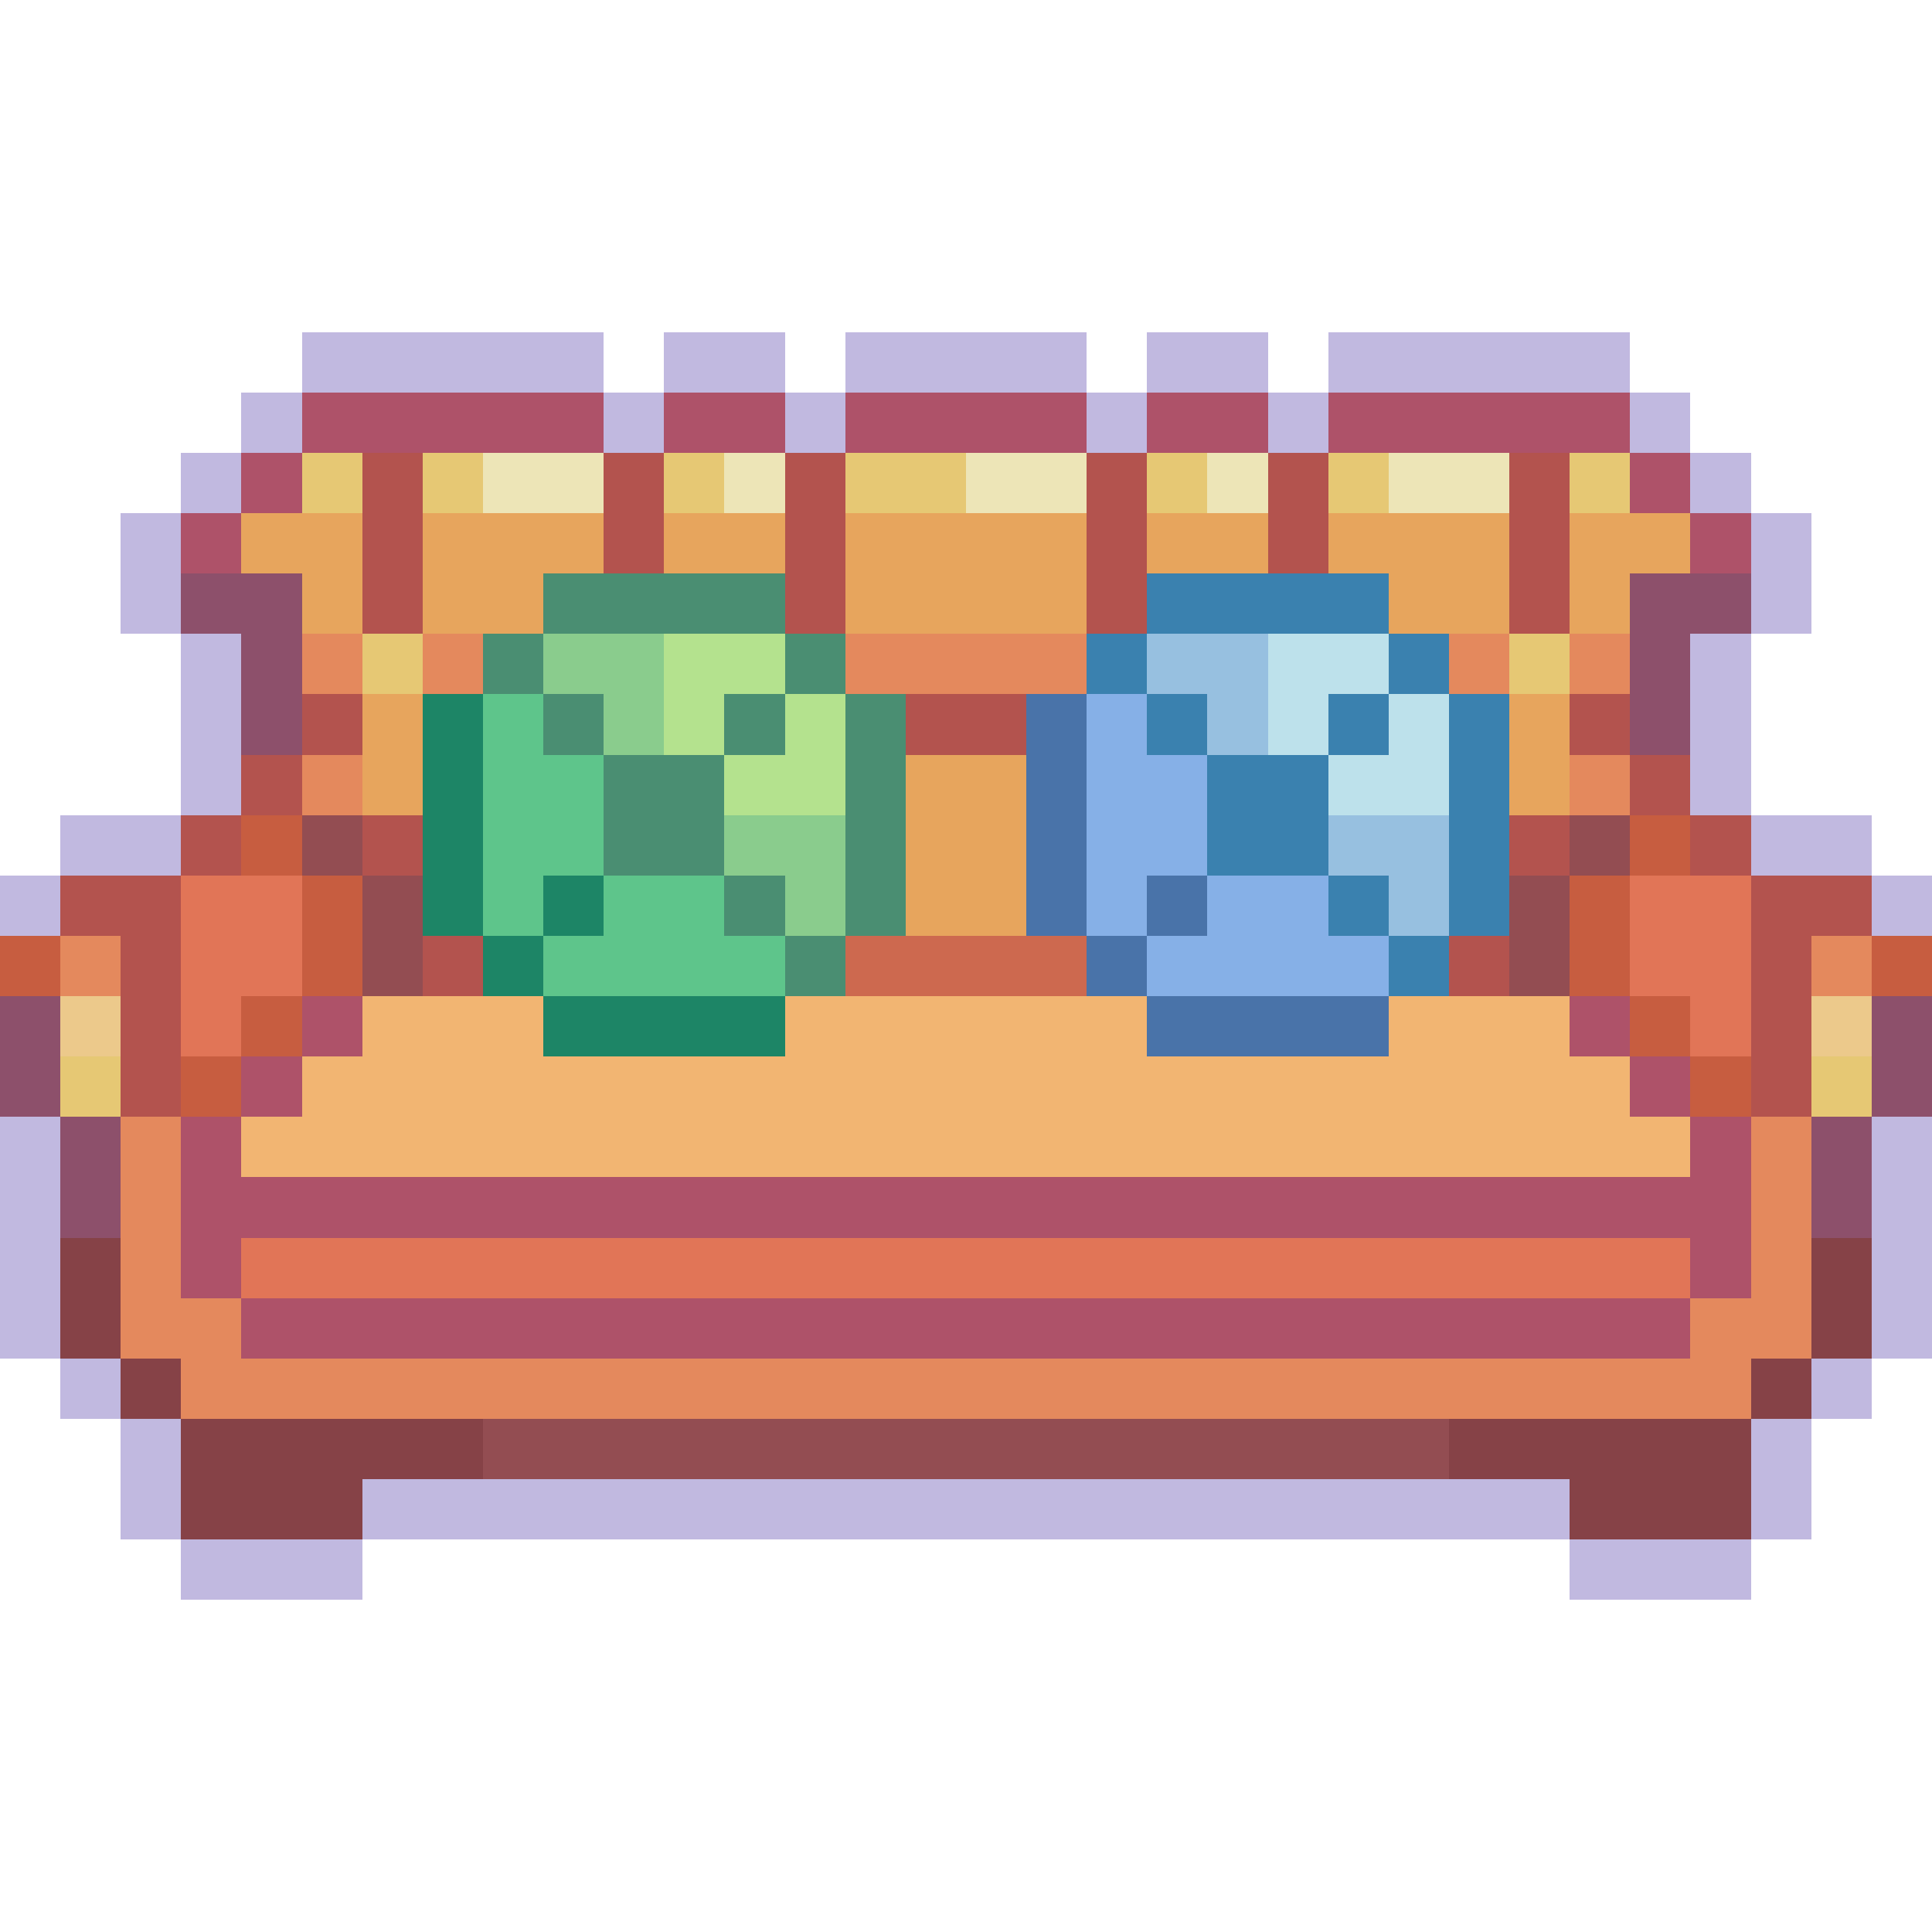 <?xml version="1.0" encoding="utf-8"?>
<!-- Generator: Adobe Illustrator 27.9.0, SVG Export Plug-In . SVG Version: 6.00 Build 0)  -->
<svg version="1.1" id="Layer_1" shape-rendering="crispEdges"
	 xmlns="http://www.w3.org/2000/svg" xmlns:xlink="http://www.w3.org/1999/xlink" x="0px" y="0px" viewBox="0 0 192 192"
	 style="enable-background:new 0 0 192 192;" xml:space="preserve">
<style type="text/css">
	.st0{fill:#C1B9E0;}
	.st1{fill:#AE5269;}
	.st2{fill:#E6C874;}
	.st3{fill:#B3534E;}
	.st4{fill:#EDE5B7;}
	.st5{fill:#E7A55D;}
	.st6{fill:#8D506B;}
	.st7{fill:#4A8E72;}
	.st8{fill:#3A81AF;}
	.st9{fill:#E4895D;}
	.st10{fill:#8ACC8D;}
	.st11{fill:#B4E28E;}
	.st12{fill:#97C0E0;}
	.st13{fill:#BDE1EB;}
	.st14{fill:#1D8566;}
	.st15{fill:#5EC58B;}
	.st16{fill:#4973A9;}
	.st17{fill:#86B0E7;}
	.st18{fill:#C75D40;}
	.st19{fill:#934D52;}
	.st20{fill:#E17557;}
	.st21{fill:#CD694F;}
	.st22{fill:#ECC98B;}
	.st23{fill:#F2B572;}
	.st24{fill:#864247;}
</style>
<g>
	<rect x="30" y="33" class="st0" width="6" height="6"/>
	<rect x="36" y="33" class="st0" width="6" height="6"/>
	<rect x="42" y="33" class="st0" width="6" height="6"/>
	<rect x="48" y="33" class="st0" width="6" height="6"/>
	<rect x="54" y="33" class="st0" width="6" height="6"/>
	<rect x="66" y="33" class="st0" width="6" height="6"/>
	<rect x="72" y="33" class="st0" width="6" height="6"/>
	<rect x="84" y="33" class="st0" width="6" height="6"/>
	<rect x="90" y="33" class="st0" width="6" height="6"/>
	<rect x="96" y="33" class="st0" width="6" height="6"/>
	<rect x="102" y="33" class="st0" width="6" height="6"/>
	<rect x="114" y="33" class="st0" width="6" height="6"/>
	<rect x="120" y="33" class="st0" width="6" height="6"/>
	<rect x="132" y="33" class="st0" width="6" height="6"/>
	<rect x="138" y="33" class="st0" width="6" height="6"/>
	<rect x="144" y="33" class="st0" width="6" height="6"/>
	<rect x="150" y="33" class="st0" width="6" height="6"/>
	<rect x="156" y="33" class="st0" width="6" height="6"/>
	<rect x="24" y="39" class="st0" width="6" height="6"/>
	<rect x="30" y="39" class="st1" width="6" height="6"/>
	<rect x="36" y="39" class="st1" width="6" height="6"/>
	<rect x="42" y="39" class="st1" width="6" height="6"/>
	<rect x="48" y="39" class="st1" width="6" height="6"/>
	<rect x="54" y="39" class="st1" width="6" height="6"/>
	<rect x="60" y="39" class="st0" width="6" height="6"/>
	<rect x="66" y="39" class="st1" width="6" height="6"/>
	<rect x="72" y="39" class="st1" width="6" height="6"/>
	<rect x="78" y="39" class="st0" width="6" height="6"/>
	<rect x="84" y="39" class="st1" width="6" height="6"/>
	<rect x="90" y="39" class="st1" width="6" height="6"/>
	<rect x="96" y="39" class="st1" width="6" height="6"/>
	<rect x="102" y="39" class="st1" width="6" height="6"/>
	<rect x="108" y="39" class="st0" width="6" height="6"/>
	<rect x="114" y="39" class="st1" width="6" height="6"/>
	<rect x="120" y="39" class="st1" width="6" height="6"/>
	<rect x="126" y="39" class="st0" width="6" height="6"/>
	<rect x="132" y="39" class="st1" width="6" height="6"/>
	<rect x="138" y="39" class="st1" width="6" height="6"/>
	<rect x="144" y="39" class="st1" width="6" height="6"/>
	<rect x="150" y="39" class="st1" width="6" height="6"/>
	<rect x="156" y="39" class="st1" width="6" height="6"/>
	<rect x="162" y="39" class="st0" width="6" height="6"/>
	<rect x="18" y="45" class="st0" width="6" height="6"/>
	<rect x="24" y="45" class="st1" width="6" height="6"/>
	<rect x="30" y="45" class="st2" width="6" height="6"/>
	<rect x="36" y="45" class="st3" width="6" height="6"/>
	<rect x="42" y="45" class="st2" width="6" height="6"/>
	<rect x="48" y="45" class="st4" width="6" height="6"/>
	<rect x="54" y="45" class="st4" width="6" height="6"/>
	<rect x="60" y="45" class="st3" width="6" height="6"/>
	<rect x="66" y="45" class="st2" width="6" height="6"/>
	<rect x="72" y="45" class="st4" width="6" height="6"/>
	<rect x="78" y="45" class="st3" width="6" height="6"/>
	<rect x="84" y="45" class="st2" width="6" height="6"/>
	<rect x="90" y="45" class="st2" width="6" height="6"/>
	<rect x="96" y="45" class="st4" width="6" height="6"/>
	<rect x="102" y="45" class="st4" width="6" height="6"/>
	<rect x="108" y="45" class="st3" width="6" height="6"/>
	<rect x="114" y="45" class="st2" width="6" height="6"/>
	<rect x="120" y="45" class="st4" width="6" height="6"/>
	<rect x="126" y="45" class="st3" width="6" height="6"/>
	<rect x="132" y="45" class="st2" width="6" height="6"/>
	<rect x="138" y="45" class="st4" width="6" height="6"/>
	<rect x="144" y="45" class="st4" width="6" height="6"/>
	<rect x="150" y="45" class="st3" width="6" height="6"/>
	<rect x="156" y="45" class="st2" width="6" height="6"/>
	<rect x="162" y="45" class="st1" width="6" height="6"/>
	<rect x="168" y="45" class="st0" width="6" height="6"/>
	<rect x="12" y="51" class="st0" width="6" height="6"/>
	<rect x="18" y="51" class="st1" width="6" height="6"/>
	<rect x="24" y="51" class="st5" width="6" height="6"/>
	<rect x="30" y="51" class="st5" width="6" height="6"/>
	<rect x="36" y="51" class="st3" width="6" height="6"/>
	<rect x="42" y="51" class="st5" width="6" height="6"/>
	<rect x="48" y="51" class="st5" width="6" height="6"/>
	<rect x="54" y="51" class="st5" width="6" height="6"/>
	<rect x="60" y="51" class="st3" width="6" height="6"/>
	<rect x="66" y="51" class="st5" width="6" height="6"/>
	<rect x="72" y="51" class="st5" width="6" height="6"/>
	<rect x="78" y="51" class="st3" width="6" height="6"/>
	<rect x="84" y="51" class="st5" width="6" height="6"/>
	<rect x="90" y="51" class="st5" width="6" height="6"/>
	<rect x="96" y="51" class="st5" width="6" height="6"/>
	<rect x="102" y="51" class="st5" width="6" height="6"/>
	<rect x="108" y="51" class="st3" width="6" height="6"/>
	<rect x="114" y="51" class="st5" width="6" height="6"/>
	<rect x="120" y="51" class="st5" width="6" height="6"/>
	<rect x="126" y="51" class="st3" width="6" height="6"/>
	<rect x="132" y="51" class="st5" width="6" height="6"/>
	<rect x="138" y="51" class="st5" width="6" height="6"/>
	<rect x="144" y="51" class="st5" width="6" height="6"/>
	<rect x="150" y="51" class="st3" width="6" height="6"/>
	<rect x="156" y="51" class="st5" width="6" height="6"/>
	<rect x="162" y="51" class="st5" width="6" height="6"/>
	<rect x="168" y="51" class="st1" width="6" height="6"/>
	<rect x="174" y="51" class="st0" width="6" height="6"/>
	<rect x="12" y="57" class="st0" width="6" height="6"/>
	<rect x="18" y="57" class="st6" width="6" height="6"/>
	<rect x="24" y="57" class="st6" width="6" height="6"/>
	<rect x="30" y="57" class="st5" width="6" height="6"/>
	<rect x="36" y="57" class="st3" width="6" height="6"/>
	<rect x="42" y="57" class="st5" width="6" height="6"/>
	<rect x="48" y="57" class="st5" width="6" height="6"/>
	<rect x="54" y="57" class="st7" width="6" height="6"/>
	<rect x="60" y="57" class="st7" width="6" height="6"/>
	<rect x="66" y="57" class="st7" width="6" height="6"/>
	<rect x="72" y="57" class="st7" width="6" height="6"/>
	<rect x="78" y="57" class="st3" width="6" height="6"/>
	<rect x="84" y="57" class="st5" width="6" height="6"/>
	<rect x="90" y="57" class="st5" width="6" height="6"/>
	<rect x="96" y="57" class="st5" width="6" height="6"/>
	<rect x="102" y="57" class="st5" width="6" height="6"/>
	<rect x="108" y="57" class="st3" width="6" height="6"/>
	<rect x="114" y="57" class="st8" width="6" height="6"/>
	<rect x="120" y="57" class="st8" width="6" height="6"/>
	<rect x="126" y="57" class="st8" width="6" height="6"/>
	<rect x="132" y="57" class="st8" width="6" height="6"/>
	<rect x="138" y="57" class="st5" width="6" height="6"/>
	<rect x="144" y="57" class="st5" width="6" height="6"/>
	<rect x="150" y="57" class="st3" width="6" height="6"/>
	<rect x="156" y="57" class="st5" width="6" height="6"/>
	<rect x="162" y="57" class="st6" width="6" height="6"/>
	<rect x="168" y="57" class="st6" width="6" height="6"/>
	<rect x="174" y="57" class="st0" width="6" height="6"/>
	<rect x="18" y="63" class="st0" width="6" height="6"/>
	<rect x="24" y="63" class="st6" width="6" height="6"/>
	<rect x="30" y="63" class="st9" width="6" height="6"/>
	<rect x="36" y="63" class="st2" width="6" height="6"/>
	<rect x="42" y="63" class="st9" width="6" height="6"/>
	<rect x="48" y="63" class="st7" width="6" height="6"/>
	<rect x="54" y="63" class="st10" width="6" height="6"/>
	<rect x="60" y="63" class="st10" width="6" height="6"/>
	<rect x="66" y="63" class="st11" width="6" height="6"/>
	<rect x="72" y="63" class="st11" width="6" height="6"/>
	<rect x="78" y="63" class="st7" width="6" height="6"/>
	<rect x="84" y="63" class="st9" width="6" height="6"/>
	<rect x="90" y="63" class="st9" width="6" height="6"/>
	<rect x="96" y="63" class="st9" width="6" height="6"/>
	<rect x="102" y="63" class="st9" width="6" height="6"/>
	<rect x="108" y="63" class="st8" width="6" height="6"/>
	<rect x="114" y="63" class="st12" width="6" height="6"/>
	<rect x="120" y="63" class="st12" width="6" height="6"/>
	<rect x="126" y="63" class="st13" width="6" height="6"/>
	<rect x="132" y="63" class="st13" width="6" height="6"/>
	<rect x="138" y="63" class="st8" width="6" height="6"/>
	<rect x="144" y="63" class="st9" width="6" height="6"/>
	<rect x="150" y="63" class="st2" width="6" height="6"/>
	<rect x="156" y="63" class="st9" width="6" height="6"/>
	<rect x="162" y="63" class="st6" width="6" height="6"/>
	<rect x="168" y="63" class="st0" width="6" height="6"/>
	<rect x="18" y="69" class="st0" width="6" height="6"/>
	<rect x="24" y="69" class="st6" width="6" height="6"/>
	<rect x="30" y="69" class="st3" width="6" height="6"/>
	<rect x="36" y="69" class="st5" width="6" height="6"/>
	<rect x="42" y="69" class="st14" width="6" height="6"/>
	<rect x="48" y="69" class="st15" width="6" height="6"/>
	<rect x="54" y="69" class="st7" width="6" height="6"/>
	<rect x="60" y="69" class="st10" width="6" height="6"/>
	<rect x="66" y="69" class="st11" width="6" height="6"/>
	<rect x="72" y="69" class="st7" width="6" height="6"/>
	<rect x="78" y="69" class="st11" width="6" height="6"/>
	<rect x="84" y="69" class="st7" width="6" height="6"/>
	<rect x="90" y="69" class="st3" width="6" height="6"/>
	<rect x="96" y="69" class="st3" width="6" height="6"/>
	<rect x="102" y="69" class="st16" width="6" height="6"/>
	<rect x="108" y="69" class="st17" width="6" height="6"/>
	<rect x="114" y="69" class="st8" width="6" height="6"/>
	<rect x="120" y="69" class="st12" width="6" height="6"/>
	<rect x="126" y="69" class="st13" width="6" height="6"/>
	<rect x="132" y="69" class="st8" width="6" height="6"/>
	<rect x="138" y="69" class="st13" width="6" height="6"/>
	<rect x="144" y="69" class="st8" width="6" height="6"/>
	<rect x="150" y="69" class="st5" width="6" height="6"/>
	<rect x="156" y="69" class="st3" width="6" height="6"/>
	<rect x="162" y="69" class="st6" width="6" height="6"/>
	<rect x="168" y="69" class="st0" width="6" height="6"/>
	<rect x="18" y="75" class="st0" width="6" height="6"/>
	<rect x="24" y="75" class="st3" width="6" height="6"/>
	<rect x="30" y="75" class="st9" width="6" height="6"/>
	<rect x="36" y="75" class="st5" width="6" height="6"/>
	<rect x="42" y="75" class="st14" width="6" height="6"/>
	<rect x="48" y="75" class="st15" width="6" height="6"/>
	<rect x="54" y="75" class="st15" width="6" height="6"/>
	<rect x="60" y="75" class="st7" width="6" height="6"/>
	<rect x="66" y="75" class="st7" width="6" height="6"/>
	<rect x="72" y="75" class="st11" width="6" height="6"/>
	<rect x="78" y="75" class="st11" width="6" height="6"/>
	<rect x="84" y="75" class="st7" width="6" height="6"/>
	<rect x="90" y="75" class="st5" width="6" height="6"/>
	<rect x="96" y="75" class="st5" width="6" height="6"/>
	<rect x="102" y="75" class="st16" width="6" height="6"/>
	<rect x="108" y="75" class="st17" width="6" height="6"/>
	<rect x="114" y="75" class="st17" width="6" height="6"/>
	<rect x="120" y="75" class="st8" width="6" height="6"/>
	<rect x="126" y="75" class="st8" width="6" height="6"/>
	<rect x="132" y="75" class="st13" width="6" height="6"/>
	<rect x="138" y="75" class="st13" width="6" height="6"/>
	<rect x="144" y="75" class="st8" width="6" height="6"/>
	<rect x="150" y="75" class="st5" width="6" height="6"/>
	<rect x="156" y="75" class="st9" width="6" height="6"/>
	<rect x="162" y="75" class="st3" width="6" height="6"/>
	<rect x="168" y="75" class="st0" width="6" height="6"/>
	<rect x="6" y="81" class="st0" width="6" height="6"/>
	<rect x="12" y="81" class="st0" width="6" height="6"/>
	<rect x="18" y="81" class="st3" width="6" height="6"/>
	<rect x="24" y="81" class="st18" width="6" height="6"/>
	<rect x="30" y="81" class="st19" width="6" height="6"/>
	<rect x="36" y="81" class="st3" width="6" height="6"/>
	<rect x="42" y="81" class="st14" width="6" height="6"/>
	<rect x="48" y="81" class="st15" width="6" height="6"/>
	<rect x="54" y="81" class="st15" width="6" height="6"/>
	<rect x="60" y="81" class="st7" width="6" height="6"/>
	<rect x="66" y="81" class="st7" width="6" height="6"/>
	<rect x="72" y="81" class="st10" width="6" height="6"/>
	<rect x="78" y="81" class="st10" width="6" height="6"/>
	<rect x="84" y="81" class="st7" width="6" height="6"/>
	<rect x="90" y="81" class="st5" width="6" height="6"/>
	<rect x="96" y="81" class="st5" width="6" height="6"/>
	<rect x="102" y="81" class="st16" width="6" height="6"/>
	<rect x="108" y="81" class="st17" width="6" height="6"/>
	<rect x="114" y="81" class="st17" width="6" height="6"/>
	<rect x="120" y="81" class="st8" width="6" height="6"/>
	<rect x="126" y="81" class="st8" width="6" height="6"/>
	<rect x="132" y="81" class="st12" width="6" height="6"/>
	<rect x="138" y="81" class="st12" width="6" height="6"/>
	<rect x="144" y="81" class="st8" width="6" height="6"/>
	<rect x="150" y="81" class="st3" width="6" height="6"/>
	<rect x="156" y="81" class="st19" width="6" height="6"/>
	<rect x="162" y="81" class="st18" width="6" height="6"/>
	<rect x="168" y="81" class="st3" width="6" height="6"/>
	<rect x="174" y="81" class="st0" width="6" height="6"/>
	<rect x="180" y="81" class="st0" width="6" height="6"/>
	<rect y="87" class="st0" width="6" height="6"/>
	<rect x="6" y="87" class="st3" width="6" height="6"/>
	<rect x="12" y="87" class="st3" width="6" height="6"/>
	<rect x="18" y="87" class="st20" width="6" height="6"/>
	<rect x="24" y="87" class="st20" width="6" height="6"/>
	<rect x="30" y="87" class="st18" width="6" height="6"/>
	<rect x="36" y="87" class="st19" width="6" height="6"/>
	<rect x="42" y="87" class="st14" width="6" height="6"/>
	<rect x="48" y="87" class="st15" width="6" height="6"/>
	<rect x="54" y="87" class="st14" width="6" height="6"/>
	<rect x="60" y="87" class="st15" width="6" height="6"/>
	<rect x="66" y="87" class="st15" width="6" height="6"/>
	<rect x="72" y="87" class="st7" width="6" height="6"/>
	<rect x="78" y="87" class="st10" width="6" height="6"/>
	<rect x="84" y="87" class="st7" width="6" height="6"/>
	<rect x="90" y="87" class="st5" width="6" height="6"/>
	<rect x="96" y="87" class="st5" width="6" height="6"/>
	<rect x="102" y="87" class="st16" width="6" height="6"/>
	<rect x="108" y="87" class="st17" width="6" height="6"/>
	<rect x="114" y="87" class="st16" width="6" height="6"/>
	<rect x="120" y="87" class="st17" width="6" height="6"/>
	<rect x="126" y="87" class="st17" width="6" height="6"/>
	<rect x="132" y="87" class="st8" width="6" height="6"/>
	<rect x="138" y="87" class="st12" width="6" height="6"/>
	<rect x="144" y="87" class="st8" width="6" height="6"/>
	<rect x="150" y="87" class="st19" width="6" height="6"/>
	<rect x="156" y="87" class="st18" width="6" height="6"/>
	<rect x="162" y="87" class="st20" width="6" height="6"/>
	<rect x="168" y="87" class="st20" width="6" height="6"/>
	<rect x="174" y="87" class="st3" width="6" height="6"/>
	<rect x="180" y="87" class="st3" width="6" height="6"/>
	<rect x="186" y="87" class="st0" width="6" height="6"/>
	<rect y="93" class="st18" width="6" height="6"/>
	<rect x="6" y="93" class="st9" width="6" height="6"/>
	<rect x="12" y="93" class="st3" width="6" height="6"/>
	<rect x="18" y="93" class="st20" width="6" height="6"/>
	<rect x="24" y="93" class="st20" width="6" height="6"/>
	<rect x="30" y="93" class="st18" width="6" height="6"/>
	<rect x="36" y="93" class="st19" width="6" height="6"/>
	<rect x="42" y="93" class="st3" width="6" height="6"/>
	<rect x="48" y="93" class="st14" width="6" height="6"/>
	<rect x="54" y="93" class="st15" width="6" height="6"/>
	<rect x="60" y="93" class="st15" width="6" height="6"/>
	<rect x="66" y="93" class="st15" width="6" height="6"/>
	<rect x="72" y="93" class="st15" width="6" height="6"/>
	<rect x="78" y="93" class="st7" width="6" height="6"/>
	<rect x="84" y="93" class="st21" width="6" height="6"/>
	<rect x="90" y="93" class="st21" width="6" height="6"/>
	<rect x="96" y="93" class="st21" width="6" height="6"/>
	<rect x="102" y="93" class="st21" width="6" height="6"/>
	<rect x="108" y="93" class="st16" width="6" height="6"/>
	<rect x="114" y="93" class="st17" width="6" height="6"/>
	<rect x="120" y="93" class="st17" width="6" height="6"/>
	<rect x="126" y="93" class="st17" width="6" height="6"/>
	<rect x="132" y="93" class="st17" width="6" height="6"/>
	<rect x="138" y="93" class="st8" width="6" height="6"/>
	<rect x="144" y="93" class="st3" width="6" height="6"/>
	<rect x="150" y="93" class="st19" width="6" height="6"/>
	<rect x="156" y="93" class="st18" width="6" height="6"/>
	<rect x="162" y="93" class="st20" width="6" height="6"/>
	<rect x="168" y="93" class="st20" width="6" height="6"/>
	<rect x="174" y="93" class="st3" width="6" height="6"/>
	<rect x="180" y="93" class="st9" width="6" height="6"/>
	<rect x="186" y="93" class="st18" width="6" height="6"/>
	<rect y="99" class="st6" width="6" height="6"/>
	<rect x="6" y="99" class="st22" width="6" height="6"/>
	<rect x="12" y="99" class="st3" width="6" height="6"/>
	<rect x="18" y="99" class="st20" width="6" height="6"/>
	<rect x="24" y="99" class="st18" width="6" height="6"/>
	<rect x="30" y="99" class="st1" width="6" height="6"/>
	<rect x="36" y="99" class="st23" width="6" height="6"/>
	<rect x="42" y="99" class="st23" width="6" height="6"/>
	<rect x="48" y="99" class="st23" width="6" height="6"/>
	<rect x="54" y="99" class="st14" width="6" height="6"/>
	<rect x="60" y="99" class="st14" width="6" height="6"/>
	<rect x="66" y="99" class="st14" width="6" height="6"/>
	<rect x="72" y="99" class="st14" width="6" height="6"/>
	<rect x="78" y="99" class="st23" width="6" height="6"/>
	<rect x="84" y="99" class="st23" width="6" height="6"/>
	<rect x="90" y="99" class="st23" width="6" height="6"/>
	<rect x="96" y="99" class="st23" width="6" height="6"/>
	<rect x="102" y="99" class="st23" width="6" height="6"/>
	<rect x="108" y="99" class="st23" width="6" height="6"/>
	<rect x="114" y="99" class="st16" width="6" height="6"/>
	<rect x="120" y="99" class="st16" width="6" height="6"/>
	<rect x="126" y="99" class="st16" width="6" height="6"/>
	<rect x="132" y="99" class="st16" width="6" height="6"/>
	<rect x="138" y="99" class="st23" width="6" height="6"/>
	<rect x="144" y="99" class="st23" width="6" height="6"/>
	<rect x="150" y="99" class="st23" width="6" height="6"/>
	<rect x="156" y="99" class="st1" width="6" height="6"/>
	<rect x="162" y="99" class="st18" width="6" height="6"/>
	<rect x="168" y="99" class="st20" width="6" height="6"/>
	<rect x="174" y="99" class="st3" width="6" height="6"/>
	<rect x="180" y="99" class="st22" width="6" height="6"/>
	<rect x="186" y="99" class="st6" width="6" height="6"/>
	<rect y="105" class="st6" width="6" height="6"/>
	<rect x="6" y="105" class="st2" width="6" height="6"/>
	<rect x="12" y="105" class="st3" width="6" height="6"/>
	<rect x="18" y="105" class="st18" width="6" height="6"/>
	<rect x="24" y="105" class="st1" width="6" height="6"/>
	<rect x="30" y="105" class="st23" width="6" height="6"/>
	<rect x="36" y="105" class="st23" width="6" height="6"/>
	<rect x="42" y="105" class="st23" width="6" height="6"/>
	<rect x="48" y="105" class="st23" width="6" height="6"/>
	<rect x="54" y="105" class="st23" width="6" height="6"/>
	<rect x="60" y="105" class="st23" width="6" height="6"/>
	<rect x="66" y="105" class="st23" width="6" height="6"/>
	<rect x="72" y="105" class="st23" width="6" height="6"/>
	<rect x="78" y="105" class="st23" width="6" height="6"/>
	<rect x="84" y="105" class="st23" width="6" height="6"/>
	<rect x="90" y="105" class="st23" width="6" height="6"/>
	<rect x="96" y="105" class="st23" width="6" height="6"/>
	<rect x="102" y="105" class="st23" width="6" height="6"/>
	<rect x="108" y="105" class="st23" width="6" height="6"/>
	<rect x="114" y="105" class="st23" width="6" height="6"/>
	<rect x="120" y="105" class="st23" width="6" height="6"/>
	<rect x="126" y="105" class="st23" width="6" height="6"/>
	<rect x="132" y="105" class="st23" width="6" height="6"/>
	<rect x="138" y="105" class="st23" width="6" height="6"/>
	<rect x="144" y="105" class="st23" width="6" height="6"/>
	<rect x="150" y="105" class="st23" width="6" height="6"/>
	<rect x="156" y="105" class="st23" width="6" height="6"/>
	<rect x="162" y="105" class="st1" width="6" height="6"/>
	<rect x="168" y="105" class="st18" width="6" height="6"/>
	<rect x="174" y="105" class="st3" width="6" height="6"/>
	<rect x="180" y="105" class="st2" width="6" height="6"/>
	<rect x="186" y="105" class="st6" width="6" height="6"/>
	<rect y="111" class="st0" width="6" height="6"/>
	<rect x="6" y="111" class="st6" width="6" height="6"/>
	<rect x="12" y="111" class="st9" width="6" height="6"/>
	<rect x="18" y="111" class="st1" width="6" height="6"/>
	<rect x="24" y="111" class="st23" width="6" height="6"/>
	<rect x="30" y="111" class="st23" width="6" height="6"/>
	<rect x="36" y="111" class="st23" width="6" height="6"/>
	<rect x="42" y="111" class="st23" width="6" height="6"/>
	<rect x="48" y="111" class="st23" width="6" height="6"/>
	<rect x="54" y="111" class="st23" width="6" height="6"/>
	<rect x="60" y="111" class="st23" width="6" height="6"/>
	<rect x="66" y="111" class="st23" width="6" height="6"/>
	<rect x="72" y="111" class="st23" width="6" height="6"/>
	<rect x="78" y="111" class="st23" width="6" height="6"/>
	<rect x="84" y="111" class="st23" width="6" height="6"/>
	<rect x="90" y="111" class="st23" width="6" height="6"/>
	<rect x="96" y="111" class="st23" width="6" height="6"/>
	<rect x="102" y="111" class="st23" width="6" height="6"/>
	<rect x="108" y="111" class="st23" width="6" height="6"/>
	<rect x="114" y="111" class="st23" width="6" height="6"/>
	<rect x="120" y="111" class="st23" width="6" height="6"/>
	<rect x="126" y="111" class="st23" width="6" height="6"/>
	<rect x="132" y="111" class="st23" width="6" height="6"/>
	<rect x="138" y="111" class="st23" width="6" height="6"/>
	<rect x="144" y="111" class="st23" width="6" height="6"/>
	<rect x="150" y="111" class="st23" width="6" height="6"/>
	<rect x="156" y="111" class="st23" width="6" height="6"/>
	<rect x="162" y="111" class="st23" width="6" height="6"/>
	<rect x="168" y="111" class="st1" width="6" height="6"/>
	<rect x="174" y="111" class="st9" width="6" height="6"/>
	<rect x="180" y="111" class="st6" width="6" height="6"/>
	<rect x="186" y="111" class="st0" width="6" height="6"/>
	<rect y="117" class="st0" width="6" height="6"/>
	<rect x="6" y="117" class="st6" width="6" height="6"/>
	<rect x="12" y="117" class="st9" width="6" height="6"/>
	<rect x="18" y="117" class="st1" width="6" height="6"/>
	<rect x="24" y="117" class="st1" width="6" height="6"/>
	<rect x="30" y="117" class="st1" width="6" height="6"/>
	<rect x="36" y="117" class="st1" width="6" height="6"/>
	<rect x="42" y="117" class="st1" width="6" height="6"/>
	<rect x="48" y="117" class="st1" width="6" height="6"/>
	<rect x="54" y="117" class="st1" width="6" height="6"/>
	<rect x="60" y="117" class="st1" width="6" height="6"/>
	<rect x="66" y="117" class="st1" width="6" height="6"/>
	<rect x="72" y="117" class="st1" width="6" height="6"/>
	<rect x="78" y="117" class="st1" width="6" height="6"/>
	<rect x="84" y="117" class="st1" width="6" height="6"/>
	<rect x="90" y="117" class="st1" width="6" height="6"/>
	<rect x="96" y="117" class="st1" width="6" height="6"/>
	<rect x="102" y="117" class="st1" width="6" height="6"/>
	<rect x="108" y="117" class="st1" width="6" height="6"/>
	<rect x="114" y="117" class="st1" width="6" height="6"/>
	<rect x="120" y="117" class="st1" width="6" height="6"/>
	<rect x="126" y="117" class="st1" width="6" height="6"/>
	<rect x="132" y="117" class="st1" width="6" height="6"/>
	<rect x="138" y="117" class="st1" width="6" height="6"/>
	<rect x="144" y="117" class="st1" width="6" height="6"/>
	<rect x="150" y="117" class="st1" width="6" height="6"/>
	<rect x="156" y="117" class="st1" width="6" height="6"/>
	<rect x="162" y="117" class="st1" width="6" height="6"/>
	<rect x="168" y="117" class="st1" width="6" height="6"/>
	<rect x="174" y="117" class="st9" width="6" height="6"/>
	<rect x="180" y="117" class="st6" width="6" height="6"/>
	<rect x="186" y="117" class="st0" width="6" height="6"/>
	<rect y="123" class="st0" width="6" height="6"/>
	<rect x="6" y="123" class="st24" width="6" height="6"/>
	<rect x="12" y="123" class="st9" width="6" height="6"/>
	<rect x="18" y="123" class="st1" width="6" height="6"/>
	<rect x="24" y="123" class="st20" width="6" height="6"/>
	<rect x="30" y="123" class="st20" width="6" height="6"/>
	<rect x="36" y="123" class="st20" width="6" height="6"/>
	<rect x="42" y="123" class="st20" width="6" height="6"/>
	<rect x="48" y="123" class="st20" width="6" height="6"/>
	<rect x="54" y="123" class="st20" width="6" height="6"/>
	<rect x="60" y="123" class="st20" width="6" height="6"/>
	<rect x="66" y="123" class="st20" width="6" height="6"/>
	<rect x="72" y="123" class="st20" width="6" height="6"/>
	<rect x="78" y="123" class="st20" width="6" height="6"/>
	<rect x="84" y="123" class="st20" width="6" height="6"/>
	<rect x="90" y="123" class="st20" width="6" height="6"/>
	<rect x="96" y="123" class="st20" width="6" height="6"/>
	<rect x="102" y="123" class="st20" width="6" height="6"/>
	<rect x="108" y="123" class="st20" width="6" height="6"/>
	<rect x="114" y="123" class="st20" width="6" height="6"/>
	<rect x="120" y="123" class="st20" width="6" height="6"/>
	<rect x="126" y="123" class="st20" width="6" height="6"/>
	<rect x="132" y="123" class="st20" width="6" height="6"/>
	<rect x="138" y="123" class="st20" width="6" height="6"/>
	<rect x="144" y="123" class="st20" width="6" height="6"/>
	<rect x="150" y="123" class="st20" width="6" height="6"/>
	<rect x="156" y="123" class="st20" width="6" height="6"/>
	<rect x="162" y="123" class="st20" width="6" height="6"/>
	<rect x="168" y="123" class="st1" width="6" height="6"/>
	<rect x="174" y="123" class="st9" width="6" height="6"/>
	<rect x="180" y="123" class="st24" width="6" height="6"/>
	<rect x="186" y="123" class="st0" width="6" height="6"/>
	<rect y="129" class="st0" width="6" height="6"/>
	<rect x="6" y="129" class="st24" width="6" height="6"/>
	<rect x="12" y="129" class="st9" width="6" height="6"/>
	<rect x="18" y="129" class="st9" width="6" height="6"/>
	<rect x="24" y="129" class="st1" width="6" height="6"/>
	<rect x="30" y="129" class="st1" width="6" height="6"/>
	<rect x="36" y="129" class="st1" width="6" height="6"/>
	<rect x="42" y="129" class="st1" width="6" height="6"/>
	<rect x="48" y="129" class="st1" width="6" height="6"/>
	<rect x="54" y="129" class="st1" width="6" height="6"/>
	<rect x="60" y="129" class="st1" width="6" height="6"/>
	<rect x="66" y="129" class="st1" width="6" height="6"/>
	<rect x="72" y="129" class="st1" width="6" height="6"/>
	<rect x="78" y="129" class="st1" width="6" height="6"/>
	<rect x="84" y="129" class="st1" width="6" height="6"/>
	<rect x="90" y="129" class="st1" width="6" height="6"/>
	<rect x="96" y="129" class="st1" width="6" height="6"/>
	<rect x="102" y="129" class="st1" width="6" height="6"/>
	<rect x="108" y="129" class="st1" width="6" height="6"/>
	<rect x="114" y="129" class="st1" width="6" height="6"/>
	<rect x="120" y="129" class="st1" width="6" height="6"/>
	<rect x="126" y="129" class="st1" width="6" height="6"/>
	<rect x="132" y="129" class="st1" width="6" height="6"/>
	<rect x="138" y="129" class="st1" width="6" height="6"/>
	<rect x="144" y="129" class="st1" width="6" height="6"/>
	<rect x="150" y="129" class="st1" width="6" height="6"/>
	<rect x="156" y="129" class="st1" width="6" height="6"/>
	<rect x="162" y="129" class="st1" width="6" height="6"/>
	<rect x="168" y="129" class="st9" width="6" height="6"/>
	<rect x="174" y="129" class="st9" width="6" height="6"/>
	<rect x="180" y="129" class="st24" width="6" height="6"/>
	<rect x="186" y="129" class="st0" width="6" height="6"/>
	<rect x="6" y="135" class="st0" width="6" height="6"/>
	<rect x="12" y="135" class="st24" width="6" height="6"/>
	<rect x="18" y="135" class="st9" width="6" height="6"/>
	<rect x="24" y="135" class="st9" width="6" height="6"/>
	<rect x="30" y="135" class="st9" width="6" height="6"/>
	<rect x="36" y="135" class="st9" width="6" height="6"/>
	<rect x="42" y="135" class="st9" width="6" height="6"/>
	<rect x="48" y="135" class="st9" width="6" height="6"/>
	<rect x="54" y="135" class="st9" width="6" height="6"/>
	<rect x="60" y="135" class="st9" width="6" height="6"/>
	<rect x="66" y="135" class="st9" width="6" height="6"/>
	<rect x="72" y="135" class="st9" width="6" height="6"/>
	<rect x="78" y="135" class="st9" width="6" height="6"/>
	<rect x="84" y="135" class="st9" width="6" height="6"/>
	<rect x="90" y="135" class="st9" width="6" height="6"/>
	<rect x="96" y="135" class="st9" width="6" height="6"/>
	<rect x="102" y="135" class="st9" width="6" height="6"/>
	<rect x="108" y="135" class="st9" width="6" height="6"/>
	<rect x="114" y="135" class="st9" width="6" height="6"/>
	<rect x="120" y="135" class="st9" width="6" height="6"/>
	<rect x="126" y="135" class="st9" width="6" height="6"/>
	<rect x="132" y="135" class="st9" width="6" height="6"/>
	<rect x="138" y="135" class="st9" width="6" height="6"/>
	<rect x="144" y="135" class="st9" width="6" height="6"/>
	<rect x="150" y="135" class="st9" width="6" height="6"/>
	<rect x="156" y="135" class="st9" width="6" height="6"/>
	<rect x="162" y="135" class="st9" width="6" height="6"/>
	<rect x="168" y="135" class="st9" width="6" height="6"/>
	<rect x="174" y="135" class="st24" width="6" height="6"/>
	<rect x="180" y="135" class="st0" width="6" height="6"/>
	<rect x="12" y="141" class="st0" width="6" height="6"/>
	<rect x="18" y="141" class="st24" width="6" height="6"/>
	<rect x="24" y="141" class="st24" width="6" height="6"/>
	<rect x="30" y="141" class="st24" width="6" height="6"/>
	<rect x="36" y="141" class="st24" width="6" height="6"/>
	<rect x="42" y="141" class="st24" width="6" height="6"/>
	<rect x="48" y="141" class="st19" width="6" height="6"/>
	<rect x="54" y="141" class="st19" width="6" height="6"/>
	<rect x="60" y="141" class="st19" width="6" height="6"/>
	<rect x="66" y="141" class="st19" width="6" height="6"/>
	<rect x="72" y="141" class="st19" width="6" height="6"/>
	<rect x="78" y="141" class="st19" width="6" height="6"/>
	<rect x="84" y="141" class="st19" width="6" height="6"/>
	<rect x="90" y="141" class="st19" width="6" height="6"/>
	<rect x="96" y="141" class="st19" width="6" height="6"/>
	<rect x="102" y="141" class="st19" width="6" height="6"/>
	<rect x="108" y="141" class="st19" width="6" height="6"/>
	<rect x="114" y="141" class="st19" width="6" height="6"/>
	<rect x="120" y="141" class="st19" width="6" height="6"/>
	<rect x="126" y="141" class="st19" width="6" height="6"/>
	<rect x="132" y="141" class="st19" width="6" height="6"/>
	<rect x="138" y="141" class="st19" width="6" height="6"/>
	<rect x="144" y="141" class="st24" width="6" height="6"/>
	<rect x="150" y="141" class="st24" width="6" height="6"/>
	<rect x="156" y="141" class="st24" width="6" height="6"/>
	<rect x="162" y="141" class="st24" width="6" height="6"/>
	<rect x="168" y="141" class="st24" width="6" height="6"/>
	<rect x="174" y="141" class="st0" width="6" height="6"/>
	<rect x="12" y="147" class="st0" width="6" height="6"/>
	<rect x="18" y="147" class="st24" width="6" height="6"/>
	<rect x="24" y="147" class="st24" width="6" height="6"/>
	<rect x="30" y="147" class="st24" width="6" height="6"/>
	<rect x="36" y="147" class="st0" width="6" height="6"/>
	<rect x="42" y="147" class="st0" width="6" height="6"/>
	<rect x="48" y="147" class="st0" width="6" height="6"/>
	<rect x="54" y="147" class="st0" width="6" height="6"/>
	<rect x="60" y="147" class="st0" width="6" height="6"/>
	<rect x="66" y="147" class="st0" width="6" height="6"/>
	<rect x="72" y="147" class="st0" width="6" height="6"/>
	<rect x="78" y="147" class="st0" width="6" height="6"/>
	<rect x="84" y="147" class="st0" width="6" height="6"/>
	<rect x="90" y="147" class="st0" width="6" height="6"/>
	<rect x="96" y="147" class="st0" width="6" height="6"/>
	<rect x="102" y="147" class="st0" width="6" height="6"/>
	<rect x="108" y="147" class="st0" width="6" height="6"/>
	<rect x="114" y="147" class="st0" width="6" height="6"/>
	<rect x="120" y="147" class="st0" width="6" height="6"/>
	<rect x="126" y="147" class="st0" width="6" height="6"/>
	<rect x="132" y="147" class="st0" width="6" height="6"/>
	<rect x="138" y="147" class="st0" width="6" height="6"/>
	<rect x="144" y="147" class="st0" width="6" height="6"/>
	<rect x="150" y="147" class="st0" width="6" height="6"/>
	<rect x="156" y="147" class="st24" width="6" height="6"/>
	<rect x="162" y="147" class="st24" width="6" height="6"/>
	<rect x="168" y="147" class="st24" width="6" height="6"/>
	<rect x="174" y="147" class="st0" width="6" height="6"/>
	<rect x="18" y="153" class="st0" width="6" height="6"/>
	<rect x="24" y="153" class="st0" width="6" height="6"/>
	<rect x="30" y="153" class="st0" width="6" height="6"/>
	<rect x="156" y="153" class="st0" width="6" height="6"/>
	<rect x="162" y="153" class="st0" width="6" height="6"/>
	<rect x="168" y="153" class="st0" width="6" height="6"/>
</g>
</svg>
